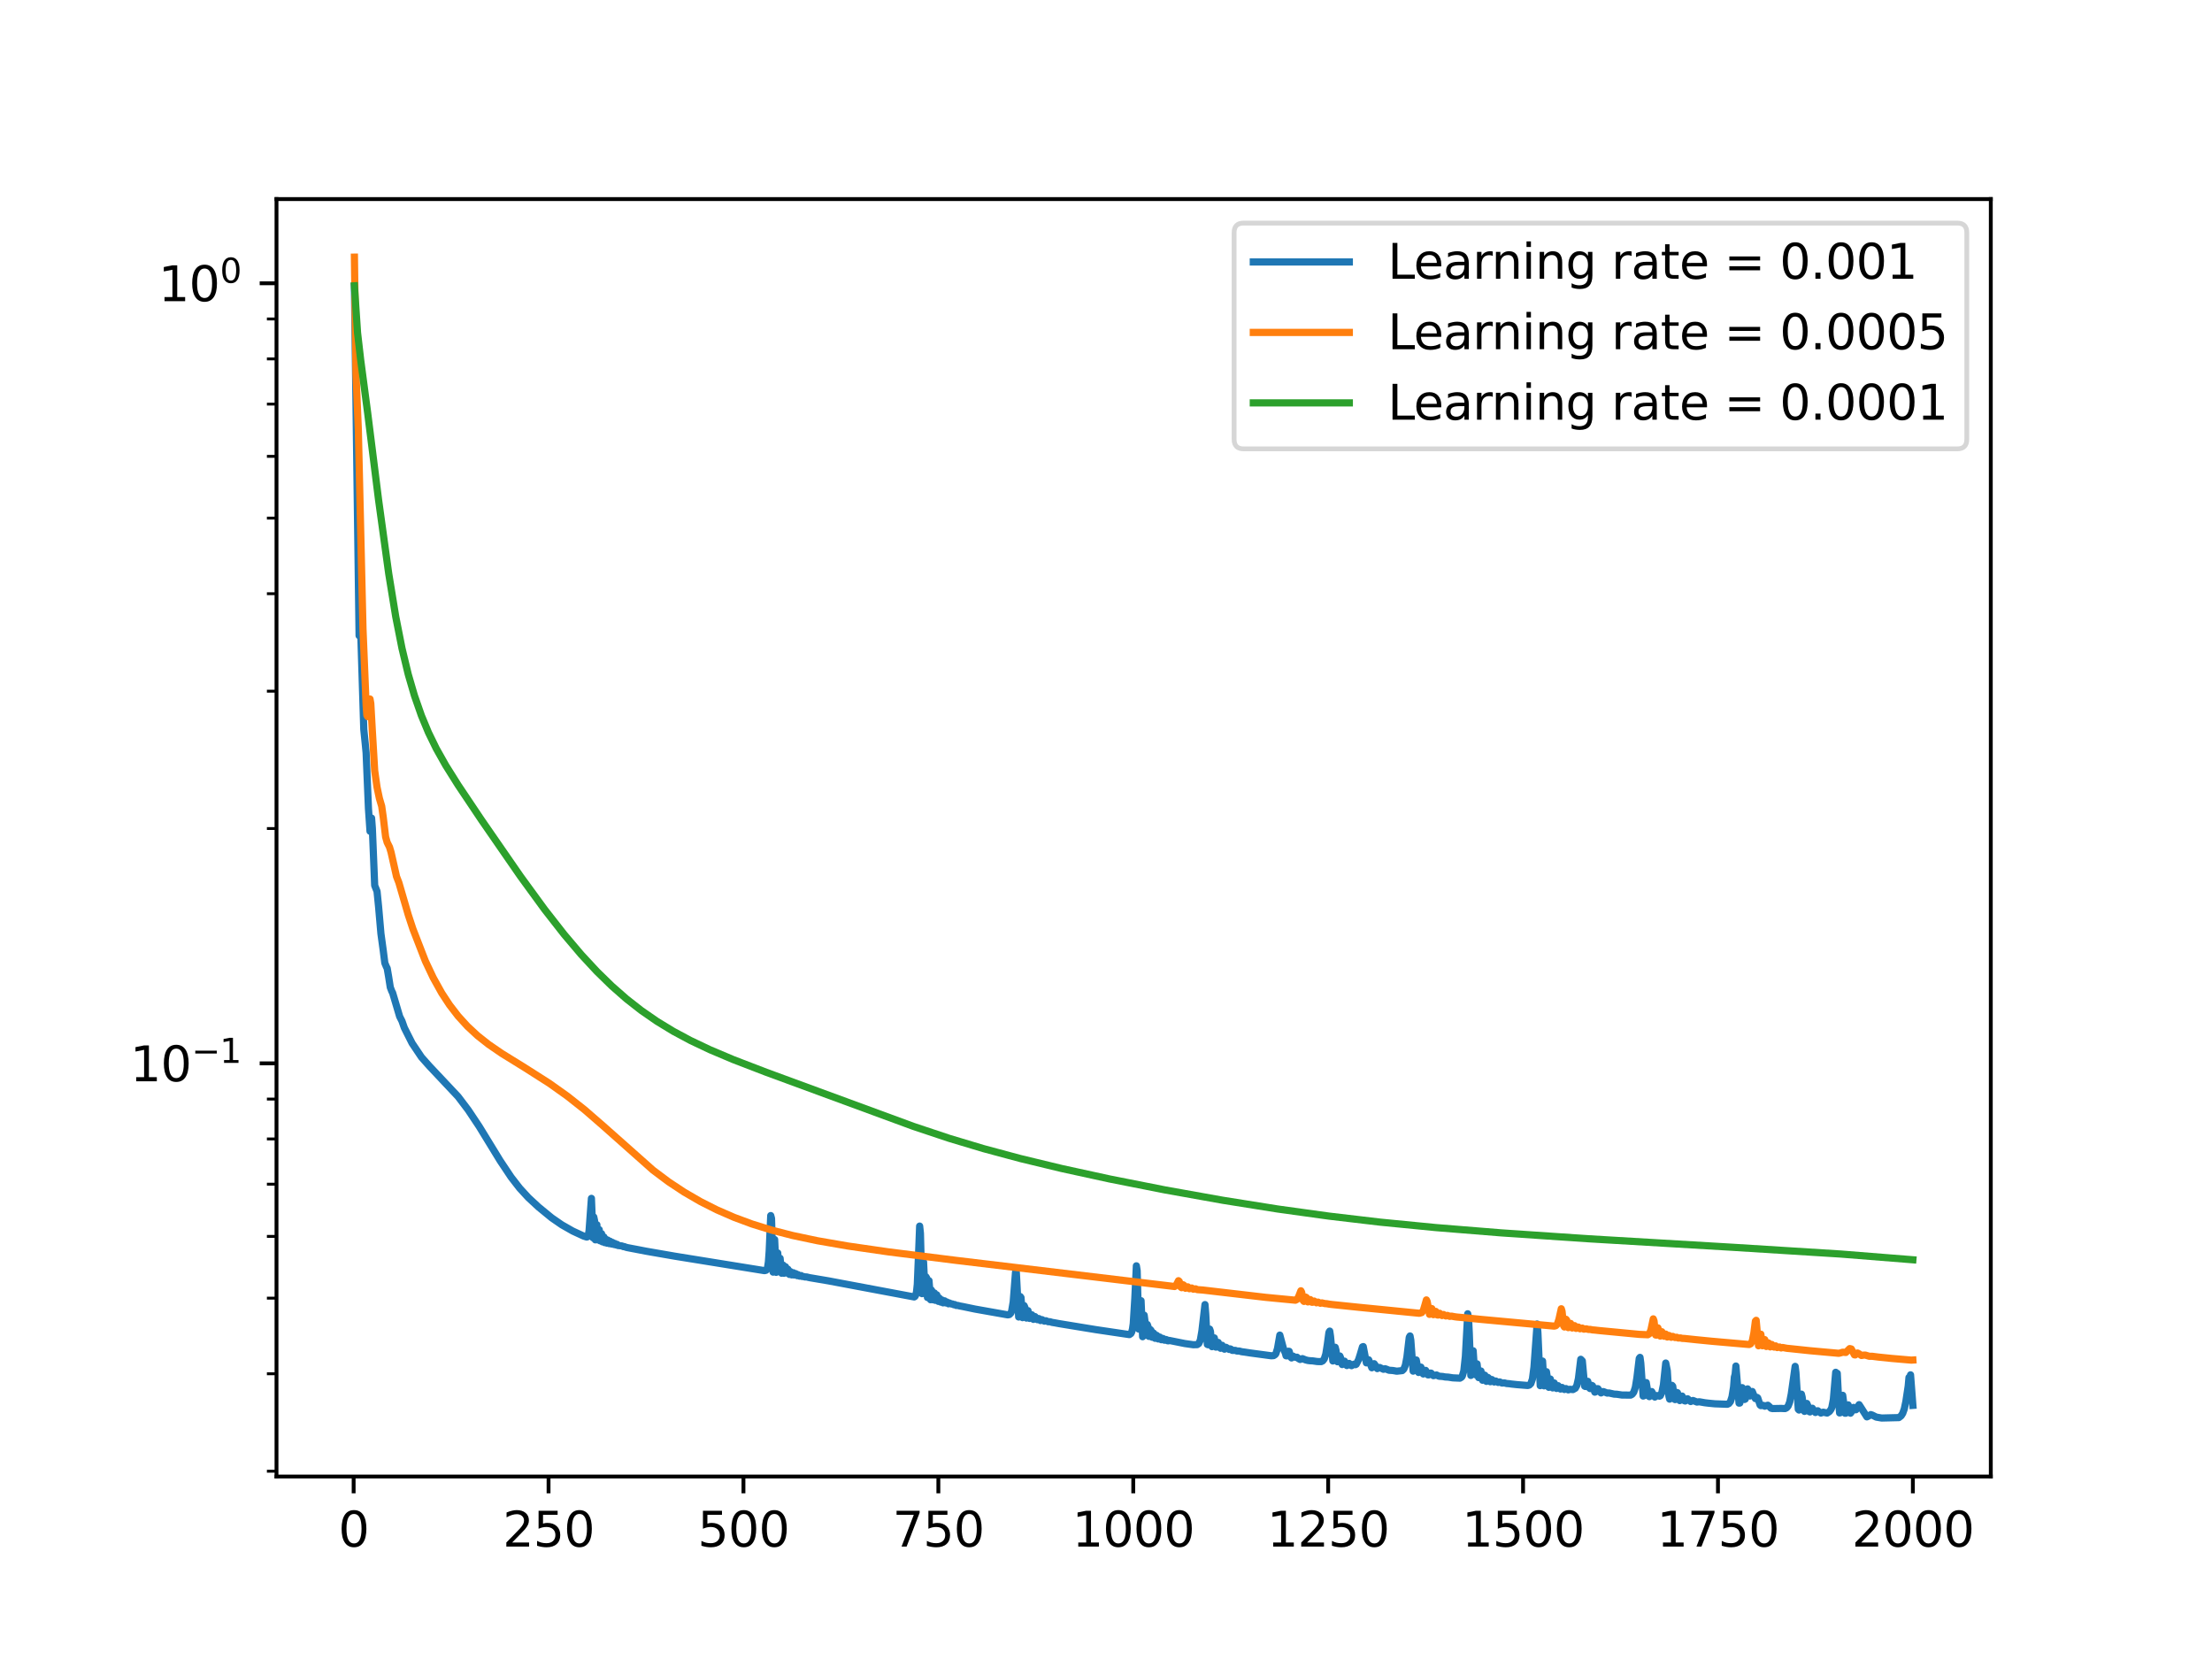 <?xml version="1.0" encoding="utf-8" standalone="no"?>
<!DOCTYPE svg PUBLIC "-//W3C//DTD SVG 1.1//EN"
  "http://www.w3.org/Graphics/SVG/1.1/DTD/svg11.dtd">
<svg xmlns:xlink="http://www.w3.org/1999/xlink" width="460.8pt" height="345.6pt" viewBox="0 0 460.8 345.6" xmlns="http://www.w3.org/2000/svg" version="1.1">
 <defs>
  <style type="text/css">*{stroke-linejoin: round; stroke-linecap: butt}</style>
 </defs>
 <g id="figure_1">
  <g id="patch_1">
   <path d="M 0 345.6 
L 460.8 345.6 
L 460.8 0 
L 0 0 
z
" style="fill: #ffffff"/>
  </g>
  <g id="axes_1">
   <g id="patch_2">
    <path d="M 57.6 307.584 
L 414.72 307.584 
L 414.72 41.472 
L 57.6 41.472 
z
" style="fill: #ffffff"/>
   </g>
   <g id="matplotlib.axis_1">
    <g id="xtick_1">
     <g id="line2d_1">
      <defs>
       <path id="m2a296a015a" d="M 0 0 
L 0 3.5 
" style="stroke: #000000; stroke-width: 0.8"/>
      </defs>
      <g>
       <use xlink:href="#m2a296a015a" x="73.67" y="307.584" style="stroke: #000000; stroke-width: 0.8"/>
      </g>
     </g>
     <g id="text_1">
      <!-- 0 -->
      <g transform="translate(70.489 322.182)scale(0.1 -0.1)">
       <defs>
        <path id="DejaVuSans-30" d="M 2034 4250 
Q 1547 4250 1301 3770 
Q 1056 3291 1056 2328 
Q 1056 1369 1301 889 
Q 1547 409 2034 409 
Q 2525 409 2770 889 
Q 3016 1369 3016 2328 
Q 3016 3291 2770 3770 
Q 2525 4250 2034 4250 
z
M 2034 4750 
Q 2819 4750 3233 4129 
Q 3647 3509 3647 2328 
Q 3647 1150 3233 529 
Q 2819 -91 2034 -91 
Q 1250 -91 836 529 
Q 422 1150 422 2328 
Q 422 3509 836 4129 
Q 1250 4750 2034 4750 
z
" transform="scale(0.016)"/>
       </defs>
       <use xlink:href="#DejaVuSans-30"/>
      </g>
     </g>
    </g>
    <g id="xtick_2">
     <g id="line2d_2">
      <g>
       <use xlink:href="#m2a296a015a" x="114.272" y="307.584" style="stroke: #000000; stroke-width: 0.8"/>
      </g>
     </g>
     <g id="text_2">
      <!-- 250 -->
      <g transform="translate(104.729 322.182)scale(0.1 -0.1)">
       <defs>
        <path id="DejaVuSans-32" d="M 1228 531 
L 3431 531 
L 3431 0 
L 469 0 
L 469 531 
Q 828 903 1448 1529 
Q 2069 2156 2228 2338 
Q 2531 2678 2651 2914 
Q 2772 3150 2772 3378 
Q 2772 3750 2511 3984 
Q 2250 4219 1831 4219 
Q 1534 4219 1204 4116 
Q 875 4013 500 3803 
L 500 4441 
Q 881 4594 1212 4672 
Q 1544 4750 1819 4750 
Q 2544 4750 2975 4387 
Q 3406 4025 3406 3419 
Q 3406 3131 3298 2873 
Q 3191 2616 2906 2266 
Q 2828 2175 2409 1742 
Q 1991 1309 1228 531 
z
" transform="scale(0.016)"/>
        <path id="DejaVuSans-35" d="M 691 4666 
L 3169 4666 
L 3169 4134 
L 1269 4134 
L 1269 2991 
Q 1406 3038 1543 3061 
Q 1681 3084 1819 3084 
Q 2600 3084 3056 2656 
Q 3513 2228 3513 1497 
Q 3513 744 3044 326 
Q 2575 -91 1722 -91 
Q 1428 -91 1123 -41 
Q 819 9 494 109 
L 494 744 
Q 775 591 1075 516 
Q 1375 441 1709 441 
Q 2250 441 2565 725 
Q 2881 1009 2881 1497 
Q 2881 1984 2565 2268 
Q 2250 2553 1709 2553 
Q 1456 2553 1204 2497 
Q 953 2441 691 2322 
L 691 4666 
z
" transform="scale(0.016)"/>
       </defs>
       <use xlink:href="#DejaVuSans-32"/>
       <use xlink:href="#DejaVuSans-35" x="63.623"/>
       <use xlink:href="#DejaVuSans-30" x="127.246"/>
      </g>
     </g>
    </g>
    <g id="xtick_3">
     <g id="line2d_3">
      <g>
       <use xlink:href="#m2a296a015a" x="154.875" y="307.584" style="stroke: #000000; stroke-width: 0.8"/>
      </g>
     </g>
     <g id="text_3">
      <!-- 500 -->
      <g transform="translate(145.331 322.182)scale(0.1 -0.1)">
       <use xlink:href="#DejaVuSans-35"/>
       <use xlink:href="#DejaVuSans-30" x="63.623"/>
       <use xlink:href="#DejaVuSans-30" x="127.246"/>
      </g>
     </g>
    </g>
    <g id="xtick_4">
     <g id="line2d_4">
      <g>
       <use xlink:href="#m2a296a015a" x="195.477" y="307.584" style="stroke: #000000; stroke-width: 0.8"/>
      </g>
     </g>
     <g id="text_4">
      <!-- 750 -->
      <g transform="translate(185.933 322.182)scale(0.1 -0.1)">
       <defs>
        <path id="DejaVuSans-37" d="M 525 4666 
L 3525 4666 
L 3525 4397 
L 1831 0 
L 1172 0 
L 2766 4134 
L 525 4134 
L 525 4666 
z
" transform="scale(0.016)"/>
       </defs>
       <use xlink:href="#DejaVuSans-37"/>
       <use xlink:href="#DejaVuSans-35" x="63.623"/>
       <use xlink:href="#DejaVuSans-30" x="127.246"/>
      </g>
     </g>
    </g>
    <g id="xtick_5">
     <g id="line2d_5">
      <g>
       <use xlink:href="#m2a296a015a" x="236.079" y="307.584" style="stroke: #000000; stroke-width: 0.8"/>
      </g>
     </g>
     <g id="text_5">
      <!-- 1000 -->
      <g transform="translate(223.354 322.182)scale(0.1 -0.1)">
       <defs>
        <path id="DejaVuSans-31" d="M 794 531 
L 1825 531 
L 1825 4091 
L 703 3866 
L 703 4441 
L 1819 4666 
L 2450 4666 
L 2450 531 
L 3481 531 
L 3481 0 
L 794 0 
L 794 531 
z
" transform="scale(0.016)"/>
       </defs>
       <use xlink:href="#DejaVuSans-31"/>
       <use xlink:href="#DejaVuSans-30" x="63.623"/>
       <use xlink:href="#DejaVuSans-30" x="127.246"/>
       <use xlink:href="#DejaVuSans-30" x="190.869"/>
      </g>
     </g>
    </g>
    <g id="xtick_6">
     <g id="line2d_6">
      <g>
       <use xlink:href="#m2a296a015a" x="276.681" y="307.584" style="stroke: #000000; stroke-width: 0.8"/>
      </g>
     </g>
     <g id="text_6">
      <!-- 1250 -->
      <g transform="translate(263.956 322.182)scale(0.1 -0.1)">
       <use xlink:href="#DejaVuSans-31"/>
       <use xlink:href="#DejaVuSans-32" x="63.623"/>
       <use xlink:href="#DejaVuSans-35" x="127.246"/>
       <use xlink:href="#DejaVuSans-30" x="190.869"/>
      </g>
     </g>
    </g>
    <g id="xtick_7">
     <g id="line2d_7">
      <g>
       <use xlink:href="#m2a296a015a" x="317.283" y="307.584" style="stroke: #000000; stroke-width: 0.8"/>
      </g>
     </g>
     <g id="text_7">
      <!-- 1500 -->
      <g transform="translate(304.558 322.182)scale(0.1 -0.1)">
       <use xlink:href="#DejaVuSans-31"/>
       <use xlink:href="#DejaVuSans-35" x="63.623"/>
       <use xlink:href="#DejaVuSans-30" x="127.246"/>
       <use xlink:href="#DejaVuSans-30" x="190.869"/>
      </g>
     </g>
    </g>
    <g id="xtick_8">
     <g id="line2d_8">
      <g>
       <use xlink:href="#m2a296a015a" x="357.885" y="307.584" style="stroke: #000000; stroke-width: 0.8"/>
      </g>
     </g>
     <g id="text_8">
      <!-- 1750 -->
      <g transform="translate(345.16 322.182)scale(0.1 -0.1)">
       <use xlink:href="#DejaVuSans-31"/>
       <use xlink:href="#DejaVuSans-37" x="63.623"/>
       <use xlink:href="#DejaVuSans-35" x="127.246"/>
       <use xlink:href="#DejaVuSans-30" x="190.869"/>
      </g>
     </g>
    </g>
    <g id="xtick_9">
     <g id="line2d_9">
      <g>
       <use xlink:href="#m2a296a015a" x="398.487" y="307.584" style="stroke: #000000; stroke-width: 0.8"/>
      </g>
     </g>
     <g id="text_9">
      <!-- 2000 -->
      <g transform="translate(385.762 322.182)scale(0.1 -0.1)">
       <use xlink:href="#DejaVuSans-32"/>
       <use xlink:href="#DejaVuSans-30" x="63.623"/>
       <use xlink:href="#DejaVuSans-30" x="127.246"/>
       <use xlink:href="#DejaVuSans-30" x="190.869"/>
      </g>
     </g>
    </g>
   </g>
   <g id="matplotlib.axis_2">
    <g id="ytick_1">
     <g id="line2d_10">
      <defs>
       <path id="m309da8a94e" d="M 0 0 
L -3.5 0 
" style="stroke: #000000; stroke-width: 0.8"/>
      </defs>
      <g>
       <use xlink:href="#m309da8a94e" x="57.6" y="221.515" style="stroke: #000000; stroke-width: 0.8"/>
      </g>
     </g>
     <g id="text_10">
      <!-- $\mathdefault{10^{-1}}$ -->
      <g transform="translate(27.1 225.314)scale(0.1 -0.1)">
       <defs>
        <path id="DejaVuSans-2212" d="M 678 2272 
L 4684 2272 
L 4684 1741 
L 678 1741 
L 678 2272 
z
" transform="scale(0.016)"/>
       </defs>
       <use xlink:href="#DejaVuSans-31" transform="translate(0 0.684)"/>
       <use xlink:href="#DejaVuSans-30" transform="translate(63.623 0.684)"/>
       <use xlink:href="#DejaVuSans-2212" transform="translate(128.203 38.966)scale(0.7)"/>
       <use xlink:href="#DejaVuSans-31" transform="translate(186.855 38.966)scale(0.7)"/>
      </g>
     </g>
    </g>
    <g id="ytick_2">
     <g id="line2d_11">
      <g>
       <use xlink:href="#m309da8a94e" x="57.6" y="59.013" style="stroke: #000000; stroke-width: 0.8"/>
      </g>
     </g>
     <g id="text_11">
      <!-- $\mathdefault{10^{0}}$ -->
      <g transform="translate(33 62.813)scale(0.1 -0.1)">
       <use xlink:href="#DejaVuSans-31" transform="translate(0 0.766)"/>
       <use xlink:href="#DejaVuSans-30" transform="translate(63.623 0.766)"/>
       <use xlink:href="#DejaVuSans-30" transform="translate(128.203 39.047)scale(0.7)"/>
      </g>
     </g>
    </g>
    <g id="ytick_3">
     <g id="line2d_12">
      <defs>
       <path id="m9336e26155" d="M 0 0 
L -2 0 
" style="stroke: #000000; stroke-width: 0.6"/>
      </defs>
      <g>
       <use xlink:href="#m9336e26155" x="57.6" y="306.484" style="stroke: #000000; stroke-width: 0.6"/>
      </g>
     </g>
    </g>
    <g id="ytick_4">
     <g id="line2d_13">
      <g>
       <use xlink:href="#m9336e26155" x="57.6" y="286.181" style="stroke: #000000; stroke-width: 0.6"/>
      </g>
     </g>
    </g>
    <g id="ytick_5">
     <g id="line2d_14">
      <g>
       <use xlink:href="#m9336e26155" x="57.6" y="270.433" style="stroke: #000000; stroke-width: 0.6"/>
      </g>
     </g>
    </g>
    <g id="ytick_6">
     <g id="line2d_15">
      <g>
       <use xlink:href="#m9336e26155" x="57.6" y="257.566" style="stroke: #000000; stroke-width: 0.6"/>
      </g>
     </g>
    </g>
    <g id="ytick_7">
     <g id="line2d_16">
      <g>
       <use xlink:href="#m9336e26155" x="57.6" y="246.687" style="stroke: #000000; stroke-width: 0.6"/>
      </g>
     </g>
    </g>
    <g id="ytick_8">
     <g id="line2d_17">
      <g>
       <use xlink:href="#m9336e26155" x="57.6" y="237.263" style="stroke: #000000; stroke-width: 0.6"/>
      </g>
     </g>
    </g>
    <g id="ytick_9">
     <g id="line2d_18">
      <g>
       <use xlink:href="#m9336e26155" x="57.6" y="228.951" style="stroke: #000000; stroke-width: 0.6"/>
      </g>
     </g>
    </g>
    <g id="ytick_10">
     <g id="line2d_19">
      <g>
       <use xlink:href="#m9336e26155" x="57.6" y="172.597" style="stroke: #000000; stroke-width: 0.6"/>
      </g>
     </g>
    </g>
    <g id="ytick_11">
     <g id="line2d_20">
      <g>
       <use xlink:href="#m9336e26155" x="57.6" y="143.982" style="stroke: #000000; stroke-width: 0.6"/>
      </g>
     </g>
    </g>
    <g id="ytick_12">
     <g id="line2d_21">
      <g>
       <use xlink:href="#m9336e26155" x="57.6" y="123.679" style="stroke: #000000; stroke-width: 0.6"/>
      </g>
     </g>
    </g>
    <g id="ytick_13">
     <g id="line2d_22">
      <g>
       <use xlink:href="#m9336e26155" x="57.6" y="107.931" style="stroke: #000000; stroke-width: 0.6"/>
      </g>
     </g>
    </g>
    <g id="ytick_14">
     <g id="line2d_23">
      <g>
       <use xlink:href="#m9336e26155" x="57.6" y="95.064" style="stroke: #000000; stroke-width: 0.6"/>
      </g>
     </g>
    </g>
    <g id="ytick_15">
     <g id="line2d_24">
      <g>
       <use xlink:href="#m9336e26155" x="57.6" y="84.185" style="stroke: #000000; stroke-width: 0.6"/>
      </g>
     </g>
    </g>
    <g id="ytick_16">
     <g id="line2d_25">
      <g>
       <use xlink:href="#m9336e26155" x="57.6" y="74.761" style="stroke: #000000; stroke-width: 0.6"/>
      </g>
     </g>
    </g>
    <g id="ytick_17">
     <g id="line2d_26">
      <g>
       <use xlink:href="#m9336e26155" x="57.6" y="66.449" style="stroke: #000000; stroke-width: 0.6"/>
      </g>
     </g>
    </g>
   </g>
   <g id="line2d_27">
    <path d="M 73.833 59.667 
L 74.807 132.416 
L 74.97 130.551 
L 75.132 131.231 
L 75.782 151.937 
L 76.106 155.119 
L 76.269 156.82 
L 76.756 168.439 
L 77.081 173.167 
L 77.406 170.419 
L 77.568 172.566 
L 78.055 184.467 
L 78.543 185.685 
L 78.867 188.906 
L 79.355 194.493 
L 79.842 198.056 
L 80.167 200.612 
L 80.491 201.399 
L 80.654 201.698 
L 80.979 203.6 
L 81.304 205.677 
L 81.628 206.522 
L 81.791 206.826 
L 83.252 211.752 
L 83.74 212.717 
L 84.227 214.097 
L 84.877 215.394 
L 85.851 217.323 
L 87.8 220.23 
L 89.424 222.061 
L 95.433 228.448 
L 97.544 231.238 
L 99.818 234.652 
L 104.203 241.814 
L 106.477 245.224 
L 108.263 247.522 
L 110.05 249.468 
L 112.161 251.429 
L 114.922 253.693 
L 117.033 255.151 
L 119.307 256.447 
L 121.581 257.498 
L 122.23 257.7 
L 122.393 257.64 
L 122.555 257.333 
L 122.718 256.341 
L 123.205 249.642 
L 123.53 257.854 
L 123.692 253.516 
L 123.855 254.268 
L 124.017 258.281 
L 124.342 255.134 
L 124.504 258.29 
L 124.829 256.153 
L 124.991 258.478 
L 125.316 256.997 
L 125.479 258.692 
L 125.641 257.835 
L 125.803 257.679 
L 125.966 258.861 
L 126.128 258.088 
L 126.291 258.211 
L 126.453 258.98 
L 126.615 258.336 
L 126.94 259.073 
L 127.103 258.583 
L 127.428 259.16 
L 127.59 258.818 
L 127.915 259.254 
L 128.077 259.034 
L 128.24 259.32 
L 128.402 259.358 
L 128.564 259.227 
L 128.727 259.46 
L 129.539 259.546 
L 129.864 259.698 
L 130.026 259.681 
L 130.351 259.81 
L 130.676 259.898 
L 132.462 260.237 
L 134.573 260.644 
L 140.583 261.687 
L 159.26 264.699 
L 159.584 264.619 
L 159.747 264.432 
L 159.909 263.967 
L 160.072 262.891 
L 160.234 260.67 
L 160.559 253.226 
L 160.721 253.832 
L 161.046 265.007 
L 161.371 258.213 
L 161.696 265.058 
L 161.858 261.851 
L 162.021 261.015 
L 162.183 264.49 
L 162.345 264.422 
L 162.508 262.123 
L 162.833 265.239 
L 162.995 263.568 
L 163.157 263.56 
L 163.32 265.248 
L 163.645 263.896 
L 163.807 265.088 
L 163.969 265.213 
L 164.132 264.396 
L 164.457 265.49 
L 164.619 264.876 
L 164.781 265.015 
L 164.944 265.586 
L 165.269 265.135 
L 165.431 265.606 
L 165.594 265.555 
L 165.756 265.32 
L 166.081 265.741 
L 166.243 265.53 
L 166.568 265.845 
L 166.893 265.719 
L 167.055 265.904 
L 167.542 265.948 
L 167.705 266.02 
L 168.03 266.006 
L 168.354 266.093 
L 168.679 266.165 
L 170.628 266.495 
L 172.577 266.825 
L 190.442 270.179 
L 190.604 270.074 
L 190.767 269.787 
L 190.929 269.091 
L 191.092 267.533 
L 191.416 259.621 
L 191.579 255.418 
L 191.741 256.922 
L 192.066 269.493 
L 192.391 262.879 
L 192.716 269.524 
L 192.878 265.96 
L 193.041 266.221 
L 193.203 270.297 
L 193.365 269.318 
L 193.528 266.787 
L 193.853 270.757 
L 194.015 268.717 
L 194.177 268.997 
L 194.34 270.769 
L 194.665 269.352 
L 194.827 270.883 
L 194.989 270.64 
L 195.152 269.739 
L 195.477 271.102 
L 195.639 270.383 
L 195.964 271.247 
L 196.126 270.77 
L 196.289 270.844 
L 196.451 271.406 
L 196.776 270.989 
L 196.938 271.397 
L 197.101 271.432 
L 197.263 271.234 
L 197.588 271.608 
L 197.75 271.426 
L 198.238 271.655 
L 198.4 271.634 
L 198.725 271.807 
L 198.887 271.757 
L 199.212 271.951 
L 199.537 271.945 
L 199.862 272.043 
L 200.511 272.163 
L 203.11 272.702 
L 209.931 273.911 
L 210.256 273.85 
L 210.581 273.532 
L 210.743 273.135 
L 211.068 271.212 
L 211.555 264.986 
L 211.718 265.08 
L 212.205 274.353 
L 212.53 270.093 
L 212.692 270.305 
L 213.017 274.488 
L 213.342 271.98 
L 213.504 272.354 
L 213.829 274.577 
L 214.154 273.032 
L 214.478 274.652 
L 214.641 274.52 
L 214.803 273.875 
L 214.966 273.902 
L 215.291 274.852 
L 215.615 274.271 
L 216.103 274.911 
L 216.265 274.675 
L 216.427 274.682 
L 216.752 275.098 
L 217.077 274.906 
L 217.564 275.218 
L 217.889 275.135 
L 218.376 275.345 
L 218.701 275.333 
L 219.188 275.483 
L 219.676 275.558 
L 220.65 275.738 
L 228.283 276.987 
L 235.267 278.023 
L 235.592 277.798 
L 235.754 277.482 
L 235.916 276.865 
L 236.079 275.712 
L 236.404 270.522 
L 236.728 263.692 
L 236.891 264.699 
L 237.216 276.872 
L 237.378 276.618 
L 237.54 272.218 
L 237.703 270.959 
L 238.028 278.463 
L 238.353 273.973 
L 238.515 275.209 
L 238.677 278.137 
L 238.84 277.887 
L 239.002 275.916 
L 239.165 276.372 
L 239.327 278.387 
L 239.489 278.383 
L 239.652 276.987 
L 239.814 277.197 
L 239.977 278.554 
L 240.139 278.59 
L 240.301 277.701 
L 240.464 277.892 
L 240.626 278.795 
L 240.789 278.772 
L 240.951 278.176 
L 241.113 278.334 
L 241.276 278.933 
L 241.438 278.905 
L 241.601 278.537 
L 241.763 278.682 
L 241.926 279.088 
L 242.088 279.063 
L 242.25 278.818 
L 242.413 278.915 
L 242.575 279.188 
L 242.738 279.187 
L 242.9 279.039 
L 243.062 279.108 
L 243.225 279.303 
L 243.387 279.323 
L 243.55 279.23 
L 246.798 279.882 
L 248.584 280.132 
L 249.396 280.11 
L 249.721 279.891 
L 250.046 279.188 
L 250.371 277.315 
L 251.02 271.767 
L 251.183 273.801 
L 251.508 280.068 
L 251.67 280.138 
L 251.995 276.874 
L 252.157 277.349 
L 252.482 280.535 
L 252.644 280.09 
L 252.807 279.004 
L 252.969 278.709 
L 253.294 280.627 
L 253.457 280.608 
L 253.781 279.652 
L 254.269 280.869 
L 254.593 280.252 
L 255.081 281.06 
L 255.405 280.671 
L 256.055 281.112 
L 256.217 280.992 
L 256.38 281.033 
L 256.705 281.309 
L 257.354 281.311 
L 257.679 281.447 
L 258.166 281.447 
L 258.654 281.584 
L 259.303 281.668 
L 260.44 281.844 
L 264.825 282.433 
L 265.312 282.399 
L 265.637 282.193 
L 265.8 281.967 
L 266.124 280.925 
L 266.612 278.127 
L 267.424 281.14 
L 267.748 281.846 
L 267.911 282.439 
L 268.073 282.453 
L 268.398 281.485 
L 268.56 281.507 
L 268.885 282.7 
L 269.048 282.882 
L 269.373 282.505 
L 269.697 282.708 
L 270.022 282.778 
L 270.185 282.731 
L 270.509 283.017 
L 270.834 283.201 
L 271.321 283.026 
L 271.971 283.29 
L 272.458 283.413 
L 272.946 283.47 
L 273.433 283.492 
L 274.407 283.633 
L 275.219 283.652 
L 275.544 283.494 
L 275.869 283.076 
L 276.194 282.055 
L 276.519 279.984 
L 276.843 277.548 
L 277.006 277.292 
L 277.168 278.37 
L 277.655 283.513 
L 277.818 282.728 
L 278.143 280.661 
L 278.305 281.261 
L 278.63 283.681 
L 278.792 283.614 
L 279.117 282.48 
L 279.279 282.872 
L 279.604 284.262 
L 279.767 284.148 
L 280.091 283.553 
L 280.579 284.467 
L 281.066 284.026 
L 281.553 284.495 
L 282.04 284.191 
L 282.365 284.288 
L 282.528 284.197 
L 283.015 283.246 
L 283.34 282.224 
L 283.827 280.58 
L 283.989 280.517 
L 284.639 283.909 
L 284.801 283.818 
L 285.126 283.274 
L 285.776 284.933 
L 286.101 284.372 
L 286.263 284.084 
L 286.588 284.546 
L 286.913 285.104 
L 287.237 284.946 
L 287.4 284.868 
L 288.212 285.25 
L 288.537 285.129 
L 288.862 285.243 
L 289.349 285.447 
L 290.161 285.502 
L 290.973 285.646 
L 292.11 285.521 
L 292.435 285.213 
L 292.759 284.422 
L 293.084 282.709 
L 293.571 278.588 
L 293.734 278.306 
L 293.896 279.165 
L 294.383 285.638 
L 294.546 285.518 
L 294.871 283.358 
L 295.033 283.305 
L 295.52 285.913 
L 295.683 285.568 
L 295.845 284.906 
L 296.008 284.795 
L 296.495 286.225 
L 296.657 286.06 
L 296.982 285.471 
L 297.307 286.11 
L 297.469 286.413 
L 297.632 286.415 
L 297.956 286.041 
L 298.119 286.043 
L 298.606 286.572 
L 299.256 286.432 
L 299.743 286.689 
L 300.555 286.748 
L 301.042 286.845 
L 301.692 286.882 
L 302.666 287.033 
L 304.128 287.097 
L 304.453 286.901 
L 304.615 286.678 
L 304.94 285.586 
L 305.265 282.571 
L 305.752 273.682 
L 305.914 274.456 
L 306.077 277.745 
L 306.402 286.528 
L 306.564 285.21 
L 306.889 281.391 
L 307.214 286.27 
L 307.376 286.39 
L 307.701 284.117 
L 308.026 286.982 
L 308.188 286.766 
L 308.351 285.872 
L 308.513 285.604 
L 308.838 287.53 
L 309.163 286.427 
L 309.325 286.486 
L 309.65 287.766 
L 309.975 286.954 
L 310.137 287.099 
L 310.462 287.843 
L 310.787 287.389 
L 310.949 287.521 
L 311.274 287.895 
L 311.599 287.693 
L 312.086 287.99 
L 312.411 287.882 
L 312.898 288.114 
L 313.385 288.082 
L 313.872 288.212 
L 314.36 288.246 
L 314.847 288.318 
L 315.984 288.441 
L 318.257 288.624 
L 318.582 288.533 
L 318.907 288.216 
L 319.232 287.27 
L 319.557 284.777 
L 320.206 275.815 
L 320.369 277.57 
L 320.856 288.662 
L 321.181 283.621 
L 321.343 283.535 
L 321.668 288.699 
L 321.83 288.512 
L 322.155 285.749 
L 322.643 289.004 
L 322.967 287.279 
L 323.455 289.129 
L 323.779 288.099 
L 324.267 289.24 
L 324.591 288.668 
L 325.079 289.366 
L 325.403 289.029 
L 325.891 289.459 
L 326.216 289.264 
L 326.703 289.538 
L 327.028 289.416 
L 327.677 289.474 
L 328.164 289.197 
L 328.489 288.598 
L 328.814 287.178 
L 329.301 283.166 
L 329.626 283.502 
L 330.113 288.761 
L 330.276 288.839 
L 330.601 287.853 
L 330.763 287.754 
L 331.088 289.113 
L 331.25 289.265 
L 331.575 288.593 
L 331.737 288.672 
L 331.9 289.016 
L 332.225 290.011 
L 332.387 289.952 
L 332.712 289.282 
L 332.874 289.284 
L 333.524 290.173 
L 334.011 289.893 
L 334.823 290.208 
L 335.148 290.175 
L 336.285 290.428 
L 336.772 290.44 
L 337.909 290.612 
L 339.695 290.622 
L 340.02 290.444 
L 340.345 290.007 
L 340.67 289.014 
L 340.995 287.03 
L 341.482 282.984 
L 341.644 282.768 
L 341.807 283.966 
L 342.294 290.82 
L 342.456 290.769 
L 342.781 288.35 
L 342.944 288.017 
L 343.268 289.945 
L 343.431 290.832 
L 343.593 290.944 
L 344.08 289.891 
L 344.73 291.028 
L 345.217 290.722 
L 345.705 290.845 
L 345.867 290.756 
L 346.192 290.093 
L 346.517 288.493 
L 347.004 283.946 
L 347.329 285.551 
L 347.653 290.81 
L 347.816 291.464 
L 347.978 290.573 
L 348.141 289.019 
L 348.303 288.596 
L 348.465 288.779 
L 348.79 291.451 
L 348.953 291.562 
L 349.278 290.065 
L 349.44 290.121 
L 349.927 291.766 
L 350.09 291.535 
L 350.414 290.823 
L 350.739 291.456 
L 350.902 291.805 
L 351.064 291.851 
L 351.551 291.389 
L 352.201 291.964 
L 352.688 291.746 
L 353.5 292.073 
L 353.987 292.014 
L 355.124 292.215 
L 355.936 292.312 
L 357.236 292.439 
L 359.834 292.536 
L 360.159 292.381 
L 360.484 291.97 
L 360.809 290.978 
L 361.133 288.944 
L 361.296 286.879 
L 361.458 286.331 
L 361.621 284.569 
L 362.27 292.298 
L 362.433 292.281 
L 362.92 289.068 
L 363.082 289.267 
L 363.407 291.536 
L 363.569 291.455 
L 364.057 289.331 
L 364.219 289.607 
L 364.544 290.814 
L 364.706 290.665 
L 365.031 289.873 
L 365.356 290.667 
L 365.681 291.358 
L 366.006 291.097 
L 366.168 291.215 
L 366.655 292.681 
L 366.818 292.819 
L 367.305 292.763 
L 367.63 292.937 
L 367.954 292.821 
L 368.279 292.734 
L 368.604 293.023 
L 368.929 293.356 
L 369.254 293.433 
L 371.04 293.4 
L 371.852 293.434 
L 372.177 293.283 
L 372.502 292.901 
L 372.827 292.068 
L 373.152 290.391 
L 373.964 284.64 
L 374.126 285.915 
L 374.613 293.574 
L 374.776 293.738 
L 375.263 290.421 
L 375.425 291.075 
L 375.75 293.719 
L 375.912 294.018 
L 376.4 292.365 
L 376.562 292.74 
L 376.887 294.056 
L 377.049 294.133 
L 377.537 293.357 
L 378.186 294.247 
L 378.673 293.885 
L 379.323 294.366 
L 379.81 294.183 
L 380.622 294.363 
L 381.11 294.042 
L 381.434 293.596 
L 381.597 293.215 
L 381.922 291.528 
L 382.409 285.871 
L 382.571 286.502 
L 382.734 286.086 
L 383.058 292.386 
L 383.221 294.343 
L 383.383 294.294 
L 383.871 290.668 
L 384.358 294.404 
L 384.52 294.393 
L 384.845 292.931 
L 385.007 292.655 
L 385.495 294.394 
L 385.657 294.178 
L 385.982 293.289 
L 386.144 293.186 
L 386.469 293.689 
L 386.631 293.672 
L 387.281 292.616 
L 387.606 293.113 
L 388.905 295.158 
L 389.23 295.01 
L 389.717 294.686 
L 390.042 294.796 
L 390.854 295.208 
L 391.991 295.401 
L 395.564 295.312 
L 396.051 294.933 
L 396.376 294.408 
L 396.701 293.49 
L 397.026 291.959 
L 397.513 288.754 
L 397.675 286.948 
L 397.838 287.266 
L 398 286.405 
L 398.487 292.765 
L 398.487 292.765 
" clip-path="url(#pe6f2882af1)" style="fill: none; stroke: #1f77b4; stroke-width: 1.5; stroke-linecap: square"/>
   </g>
   <g id="line2d_28">
    <path d="M 73.833 53.568 
L 74.158 77.761 
L 74.645 89.487 
L 75.619 131.043 
L 76.269 146.9 
L 76.431 149.009 
L 76.594 149.282 
L 77.081 145.619 
L 77.243 146.546 
L 77.568 152.342 
L 78.055 160.543 
L 78.543 163.988 
L 79.03 166.297 
L 79.517 167.959 
L 79.842 170.29 
L 80.329 174.337 
L 80.654 175.49 
L 81.141 176.46 
L 81.466 177.55 
L 82.603 182.597 
L 83.09 183.859 
L 85.039 190.552 
L 86.013 193.51 
L 88.612 200.214 
L 90.236 203.655 
L 92.022 206.868 
L 93.647 209.345 
L 95.433 211.663 
L 97.382 213.802 
L 99.493 215.76 
L 101.767 217.557 
L 104.528 219.45 
L 109.4 222.465 
L 114.435 225.675 
L 118.17 228.33 
L 121.743 231.152 
L 125.641 234.536 
L 136.035 243.764 
L 139.283 246.198 
L 142.532 248.344 
L 145.942 250.32 
L 149.353 252.041 
L 152.926 253.598 
L 156.661 254.983 
L 160.721 256.246 
L 165.106 257.373 
L 170.303 258.47 
L 176.637 259.567 
L 185.083 260.788 
L 199.05 262.544 
L 244.686 268.003 
L 245.011 267.741 
L 245.498 266.796 
L 245.661 266.943 
L 245.986 268.13 
L 246.148 268.249 
L 246.473 267.643 
L 246.635 267.755 
L 246.96 268.373 
L 247.447 268.073 
L 247.772 268.465 
L 248.259 268.312 
L 248.584 268.559 
L 249.071 268.491 
L 249.396 268.651 
L 250.046 268.699 
L 250.533 268.733 
L 263.688 270.265 
L 269.86 270.856 
L 270.185 270.689 
L 270.509 270.156 
L 270.997 268.893 
L 271.159 269.197 
L 271.484 270.938 
L 271.646 271.109 
L 271.971 270.204 
L 272.133 270.287 
L 272.458 271.213 
L 272.621 271.124 
L 272.946 270.721 
L 273.27 271.28 
L 273.433 271.29 
L 273.758 271.032 
L 274.245 271.399 
L 274.57 271.251 
L 275.057 271.494 
L 275.382 271.416 
L 276.031 271.566 
L 276.356 271.58 
L 276.843 271.672 
L 277.493 271.754 
L 283.177 272.343 
L 295.683 273.579 
L 296.17 273.439 
L 296.495 273.008 
L 296.82 271.934 
L 297.144 270.797 
L 297.307 271.131 
L 297.794 273.81 
L 298.119 272.579 
L 298.281 272.602 
L 298.606 273.868 
L 298.768 273.785 
L 299.093 273.188 
L 299.418 273.932 
L 299.581 273.949 
L 299.905 273.579 
L 300.393 274.051 
L 300.717 273.839 
L 301.205 274.141 
L 301.529 274.025 
L 302.017 274.226 
L 302.341 274.168 
L 302.991 274.294 
L 303.478 274.362 
L 304.778 274.482 
L 308.675 274.867 
L 323.779 276.255 
L 324.104 276.163 
L 324.429 275.821 
L 324.754 274.841 
L 325.241 272.639 
L 325.403 273.172 
L 325.728 276.18 
L 325.891 276.435 
L 326.216 274.827 
L 326.378 275.019 
L 326.703 276.574 
L 326.865 276.32 
L 327.028 275.749 
L 327.19 275.691 
L 327.515 276.643 
L 327.677 276.534 
L 327.84 276.188 
L 328.002 276.151 
L 328.327 276.73 
L 328.489 276.655 
L 328.652 276.455 
L 328.814 276.456 
L 329.139 276.811 
L 329.626 276.666 
L 329.951 276.887 
L 330.438 276.818 
L 330.925 276.951 
L 331.25 276.938 
L 331.737 277.04 
L 332.225 277.077 
L 333.199 277.186 
L 341.482 277.974 
L 343.268 278.052 
L 343.593 277.833 
L 343.918 277.043 
L 344.405 274.744 
L 344.568 275.194 
L 344.892 278.104 
L 345.055 278.132 
L 345.38 276.622 
L 345.542 277.18 
L 345.705 278.137 
L 345.867 278.328 
L 346.192 277.419 
L 346.679 278.365 
L 346.841 277.986 
L 347.004 277.917 
L 347.329 278.522 
L 347.653 278.192 
L 347.816 278.276 
L 348.141 278.586 
L 348.465 278.397 
L 348.953 278.639 
L 349.278 278.576 
L 349.602 278.737 
L 350.09 278.716 
L 350.414 278.81 
L 350.902 278.827 
L 351.389 278.879 
L 353.338 279.086 
L 356.586 279.406 
L 364.381 280.088 
L 364.706 279.929 
L 365.031 279.355 
L 365.356 277.725 
L 365.681 275.217 
L 365.843 275.045 
L 366.33 280.353 
L 366.493 279.62 
L 366.655 278.197 
L 366.818 277.933 
L 367.142 280.34 
L 367.305 280.166 
L 367.467 279.261 
L 367.63 279.065 
L 367.954 280.496 
L 368.117 280.256 
L 368.279 279.726 
L 368.442 279.788 
L 368.767 280.587 
L 369.091 280.074 
L 369.579 280.625 
L 369.903 280.37 
L 370.228 280.727 
L 370.715 280.601 
L 371.04 280.803 
L 371.365 280.706 
L 372.015 280.837 
L 372.34 280.89 
L 372.827 280.933 
L 377.049 281.378 
L 383.058 281.919 
L 383.546 281.797 
L 383.871 281.688 
L 384.52 281.747 
L 385.332 280.936 
L 385.657 281.011 
L 385.982 281.615 
L 386.307 282.239 
L 386.469 282.261 
L 386.956 281.856 
L 387.281 282.023 
L 387.768 282.371 
L 388.256 282.295 
L 388.58 282.289 
L 389.392 282.535 
L 390.042 282.544 
L 391.341 282.709 
L 394.102 282.991 
L 398.162 283.338 
L 398.487 283.318 
L 398.487 283.318 
" clip-path="url(#pe6f2882af1)" style="fill: none; stroke: #ff7f0e; stroke-width: 1.5; stroke-linecap: square"/>
   </g>
   <g id="line2d_29">
    <path d="M 73.833 59.537 
L 74.482 69.311 
L 75.132 74.958 
L 76.594 86.042 
L 78.867 104.174 
L 80.979 119.508 
L 82.44 128.469 
L 83.74 135.055 
L 85.039 140.462 
L 86.338 144.918 
L 87.8 149.1 
L 89.262 152.614 
L 90.886 155.942 
L 92.835 159.407 
L 95.433 163.549 
L 100.305 170.818 
L 108.426 182.558 
L 113.46 189.459 
L 117.521 194.653 
L 121.094 198.869 
L 124.342 202.369 
L 127.428 205.384 
L 130.513 208.093 
L 133.599 210.507 
L 136.847 212.756 
L 140.258 214.833 
L 143.831 216.749 
L 147.891 218.675 
L 152.763 220.736 
L 159.584 223.359 
L 190.28 234.646 
L 197.75 237.139 
L 204.896 239.284 
L 212.53 241.336 
L 221.137 243.415 
L 231.207 245.611 
L 242.738 247.891 
L 254.756 250.04 
L 266.124 251.851 
L 276.843 253.337 
L 287.562 254.599 
L 299.093 255.726 
L 312.736 256.828 
L 330.925 258.058 
L 361.133 259.842 
L 383.546 261.244 
L 398.487 262.434 
L 398.487 262.434 
" clip-path="url(#pe6f2882af1)" style="fill: none; stroke: #2ca02c; stroke-width: 1.5; stroke-linecap: square"/>
   </g>
   <g id="patch_3">
    <path d="M 57.6 307.584 
L 57.6 41.472 
" style="fill: none; stroke: #000000; stroke-width: 0.8; stroke-linejoin: miter; stroke-linecap: square"/>
   </g>
   <g id="patch_4">
    <path d="M 414.72 307.584 
L 414.72 41.472 
" style="fill: none; stroke: #000000; stroke-width: 0.8; stroke-linejoin: miter; stroke-linecap: square"/>
   </g>
   <g id="patch_5">
    <path d="M 57.6 307.584 
L 414.72 307.584 
" style="fill: none; stroke: #000000; stroke-width: 0.8; stroke-linejoin: miter; stroke-linecap: square"/>
   </g>
   <g id="patch_6">
    <path d="M 57.6 41.472 
L 414.72 41.472 
" style="fill: none; stroke: #000000; stroke-width: 0.8; stroke-linejoin: miter; stroke-linecap: square"/>
   </g>
   <g id="legend_1">
    <g id="patch_7">
     <path d="M 259.087 93.506 
L 407.72 93.506 
Q 409.72 93.506 409.72 91.506 
L 409.72 48.472 
Q 409.72 46.472 407.72 46.472 
L 259.087 46.472 
Q 257.087 46.472 257.087 48.472 
L 257.087 91.506 
Q 257.087 93.506 259.087 93.506 
z
" style="fill: #ffffff; opacity: 0.8; stroke: #cccccc; stroke-linejoin: miter"/>
    </g>
    <g id="line2d_30">
     <path d="M 261.087 54.57 
L 271.087 54.57 
L 281.087 54.57 
" style="fill: none; stroke: #1f77b4; stroke-width: 1.5; stroke-linecap: square"/>
    </g>
    <g id="text_12">
     <!-- Learning rate = 0.001 -->
     <g transform="translate(289.087 58.07)scale(0.1 -0.1)">
      <defs>
       <path id="DejaVuSans-4c" d="M 628 4666 
L 1259 4666 
L 1259 531 
L 3531 531 
L 3531 0 
L 628 0 
L 628 4666 
z
" transform="scale(0.016)"/>
       <path id="DejaVuSans-65" d="M 3597 1894 
L 3597 1613 
L 953 1613 
Q 991 1019 1311 708 
Q 1631 397 2203 397 
Q 2534 397 2845 478 
Q 3156 559 3463 722 
L 3463 178 
Q 3153 47 2828 -22 
Q 2503 -91 2169 -91 
Q 1331 -91 842 396 
Q 353 884 353 1716 
Q 353 2575 817 3079 
Q 1281 3584 2069 3584 
Q 2775 3584 3186 3129 
Q 3597 2675 3597 1894 
z
M 3022 2063 
Q 3016 2534 2758 2815 
Q 2500 3097 2075 3097 
Q 1594 3097 1305 2825 
Q 1016 2553 972 2059 
L 3022 2063 
z
" transform="scale(0.016)"/>
       <path id="DejaVuSans-61" d="M 2194 1759 
Q 1497 1759 1228 1600 
Q 959 1441 959 1056 
Q 959 750 1161 570 
Q 1363 391 1709 391 
Q 2188 391 2477 730 
Q 2766 1069 2766 1631 
L 2766 1759 
L 2194 1759 
z
M 3341 1997 
L 3341 0 
L 2766 0 
L 2766 531 
Q 2569 213 2275 61 
Q 1981 -91 1556 -91 
Q 1019 -91 701 211 
Q 384 513 384 1019 
Q 384 1609 779 1909 
Q 1175 2209 1959 2209 
L 2766 2209 
L 2766 2266 
Q 2766 2663 2505 2880 
Q 2244 3097 1772 3097 
Q 1472 3097 1187 3025 
Q 903 2953 641 2809 
L 641 3341 
Q 956 3463 1253 3523 
Q 1550 3584 1831 3584 
Q 2591 3584 2966 3190 
Q 3341 2797 3341 1997 
z
" transform="scale(0.016)"/>
       <path id="DejaVuSans-72" d="M 2631 2963 
Q 2534 3019 2420 3045 
Q 2306 3072 2169 3072 
Q 1681 3072 1420 2755 
Q 1159 2438 1159 1844 
L 1159 0 
L 581 0 
L 581 3500 
L 1159 3500 
L 1159 2956 
Q 1341 3275 1631 3429 
Q 1922 3584 2338 3584 
Q 2397 3584 2469 3576 
Q 2541 3569 2628 3553 
L 2631 2963 
z
" transform="scale(0.016)"/>
       <path id="DejaVuSans-6e" d="M 3513 2113 
L 3513 0 
L 2938 0 
L 2938 2094 
Q 2938 2591 2744 2837 
Q 2550 3084 2163 3084 
Q 1697 3084 1428 2787 
Q 1159 2491 1159 1978 
L 1159 0 
L 581 0 
L 581 3500 
L 1159 3500 
L 1159 2956 
Q 1366 3272 1645 3428 
Q 1925 3584 2291 3584 
Q 2894 3584 3203 3211 
Q 3513 2838 3513 2113 
z
" transform="scale(0.016)"/>
       <path id="DejaVuSans-69" d="M 603 3500 
L 1178 3500 
L 1178 0 
L 603 0 
L 603 3500 
z
M 603 4863 
L 1178 4863 
L 1178 4134 
L 603 4134 
L 603 4863 
z
" transform="scale(0.016)"/>
       <path id="DejaVuSans-67" d="M 2906 1791 
Q 2906 2416 2648 2759 
Q 2391 3103 1925 3103 
Q 1463 3103 1205 2759 
Q 947 2416 947 1791 
Q 947 1169 1205 825 
Q 1463 481 1925 481 
Q 2391 481 2648 825 
Q 2906 1169 2906 1791 
z
M 3481 434 
Q 3481 -459 3084 -895 
Q 2688 -1331 1869 -1331 
Q 1566 -1331 1297 -1286 
Q 1028 -1241 775 -1147 
L 775 -588 
Q 1028 -725 1275 -790 
Q 1522 -856 1778 -856 
Q 2344 -856 2625 -561 
Q 2906 -266 2906 331 
L 2906 616 
Q 2728 306 2450 153 
Q 2172 0 1784 0 
Q 1141 0 747 490 
Q 353 981 353 1791 
Q 353 2603 747 3093 
Q 1141 3584 1784 3584 
Q 2172 3584 2450 3431 
Q 2728 3278 2906 2969 
L 2906 3500 
L 3481 3500 
L 3481 434 
z
" transform="scale(0.016)"/>
       <path id="DejaVuSans-20" transform="scale(0.016)"/>
       <path id="DejaVuSans-74" d="M 1172 4494 
L 1172 3500 
L 2356 3500 
L 2356 3053 
L 1172 3053 
L 1172 1153 
Q 1172 725 1289 603 
Q 1406 481 1766 481 
L 2356 481 
L 2356 0 
L 1766 0 
Q 1100 0 847 248 
Q 594 497 594 1153 
L 594 3053 
L 172 3053 
L 172 3500 
L 594 3500 
L 594 4494 
L 1172 4494 
z
" transform="scale(0.016)"/>
       <path id="DejaVuSans-3d" d="M 678 2906 
L 4684 2906 
L 4684 2381 
L 678 2381 
L 678 2906 
z
M 678 1631 
L 4684 1631 
L 4684 1100 
L 678 1100 
L 678 1631 
z
" transform="scale(0.016)"/>
       <path id="DejaVuSans-2e" d="M 684 794 
L 1344 794 
L 1344 0 
L 684 0 
L 684 794 
z
" transform="scale(0.016)"/>
      </defs>
      <use xlink:href="#DejaVuSans-4c"/>
      <use xlink:href="#DejaVuSans-65" x="53.963"/>
      <use xlink:href="#DejaVuSans-61" x="115.486"/>
      <use xlink:href="#DejaVuSans-72" x="176.766"/>
      <use xlink:href="#DejaVuSans-6e" x="216.129"/>
      <use xlink:href="#DejaVuSans-69" x="279.508"/>
      <use xlink:href="#DejaVuSans-6e" x="307.291"/>
      <use xlink:href="#DejaVuSans-67" x="370.67"/>
      <use xlink:href="#DejaVuSans-20" x="434.146"/>
      <use xlink:href="#DejaVuSans-72" x="465.934"/>
      <use xlink:href="#DejaVuSans-61" x="507.047"/>
      <use xlink:href="#DejaVuSans-74" x="568.326"/>
      <use xlink:href="#DejaVuSans-65" x="607.535"/>
      <use xlink:href="#DejaVuSans-20" x="669.059"/>
      <use xlink:href="#DejaVuSans-3d" x="700.846"/>
      <use xlink:href="#DejaVuSans-20" x="784.635"/>
      <use xlink:href="#DejaVuSans-30" x="816.422"/>
      <use xlink:href="#DejaVuSans-2e" x="880.045"/>
      <use xlink:href="#DejaVuSans-30" x="911.832"/>
      <use xlink:href="#DejaVuSans-30" x="975.455"/>
      <use xlink:href="#DejaVuSans-31" x="1039.078"/>
     </g>
    </g>
    <g id="line2d_31">
     <path d="M 261.087 69.249 
L 271.087 69.249 
L 281.087 69.249 
" style="fill: none; stroke: #ff7f0e; stroke-width: 1.5; stroke-linecap: square"/>
    </g>
    <g id="text_13">
     <!-- Learning rate = 0.0005 -->
     <g transform="translate(289.087 72.749)scale(0.1 -0.1)">
      <use xlink:href="#DejaVuSans-4c"/>
      <use xlink:href="#DejaVuSans-65" x="53.963"/>
      <use xlink:href="#DejaVuSans-61" x="115.486"/>
      <use xlink:href="#DejaVuSans-72" x="176.766"/>
      <use xlink:href="#DejaVuSans-6e" x="216.129"/>
      <use xlink:href="#DejaVuSans-69" x="279.508"/>
      <use xlink:href="#DejaVuSans-6e" x="307.291"/>
      <use xlink:href="#DejaVuSans-67" x="370.67"/>
      <use xlink:href="#DejaVuSans-20" x="434.146"/>
      <use xlink:href="#DejaVuSans-72" x="465.934"/>
      <use xlink:href="#DejaVuSans-61" x="507.047"/>
      <use xlink:href="#DejaVuSans-74" x="568.326"/>
      <use xlink:href="#DejaVuSans-65" x="607.535"/>
      <use xlink:href="#DejaVuSans-20" x="669.059"/>
      <use xlink:href="#DejaVuSans-3d" x="700.846"/>
      <use xlink:href="#DejaVuSans-20" x="784.635"/>
      <use xlink:href="#DejaVuSans-30" x="816.422"/>
      <use xlink:href="#DejaVuSans-2e" x="880.045"/>
      <use xlink:href="#DejaVuSans-30" x="911.832"/>
      <use xlink:href="#DejaVuSans-30" x="975.455"/>
      <use xlink:href="#DejaVuSans-30" x="1039.078"/>
      <use xlink:href="#DejaVuSans-35" x="1102.701"/>
     </g>
    </g>
    <g id="line2d_32">
     <path d="M 261.087 83.927 
L 271.087 83.927 
L 281.087 83.927 
" style="fill: none; stroke: #2ca02c; stroke-width: 1.5; stroke-linecap: square"/>
    </g>
    <g id="text_14">
     <!-- Learning rate = 0.0001 -->
     <g transform="translate(289.087 87.427)scale(0.1 -0.1)">
      <use xlink:href="#DejaVuSans-4c"/>
      <use xlink:href="#DejaVuSans-65" x="53.963"/>
      <use xlink:href="#DejaVuSans-61" x="115.486"/>
      <use xlink:href="#DejaVuSans-72" x="176.766"/>
      <use xlink:href="#DejaVuSans-6e" x="216.129"/>
      <use xlink:href="#DejaVuSans-69" x="279.508"/>
      <use xlink:href="#DejaVuSans-6e" x="307.291"/>
      <use xlink:href="#DejaVuSans-67" x="370.67"/>
      <use xlink:href="#DejaVuSans-20" x="434.146"/>
      <use xlink:href="#DejaVuSans-72" x="465.934"/>
      <use xlink:href="#DejaVuSans-61" x="507.047"/>
      <use xlink:href="#DejaVuSans-74" x="568.326"/>
      <use xlink:href="#DejaVuSans-65" x="607.535"/>
      <use xlink:href="#DejaVuSans-20" x="669.059"/>
      <use xlink:href="#DejaVuSans-3d" x="700.846"/>
      <use xlink:href="#DejaVuSans-20" x="784.635"/>
      <use xlink:href="#DejaVuSans-30" x="816.422"/>
      <use xlink:href="#DejaVuSans-2e" x="880.045"/>
      <use xlink:href="#DejaVuSans-30" x="911.832"/>
      <use xlink:href="#DejaVuSans-30" x="975.455"/>
      <use xlink:href="#DejaVuSans-30" x="1039.078"/>
      <use xlink:href="#DejaVuSans-31" x="1102.701"/>
     </g>
    </g>
   </g>
  </g>
 </g>
 <defs>
  <clipPath id="pe6f2882af1">
   <rect x="57.6" y="41.472" width="357.12" height="266.112"/>
  </clipPath>
 </defs>
</svg>
